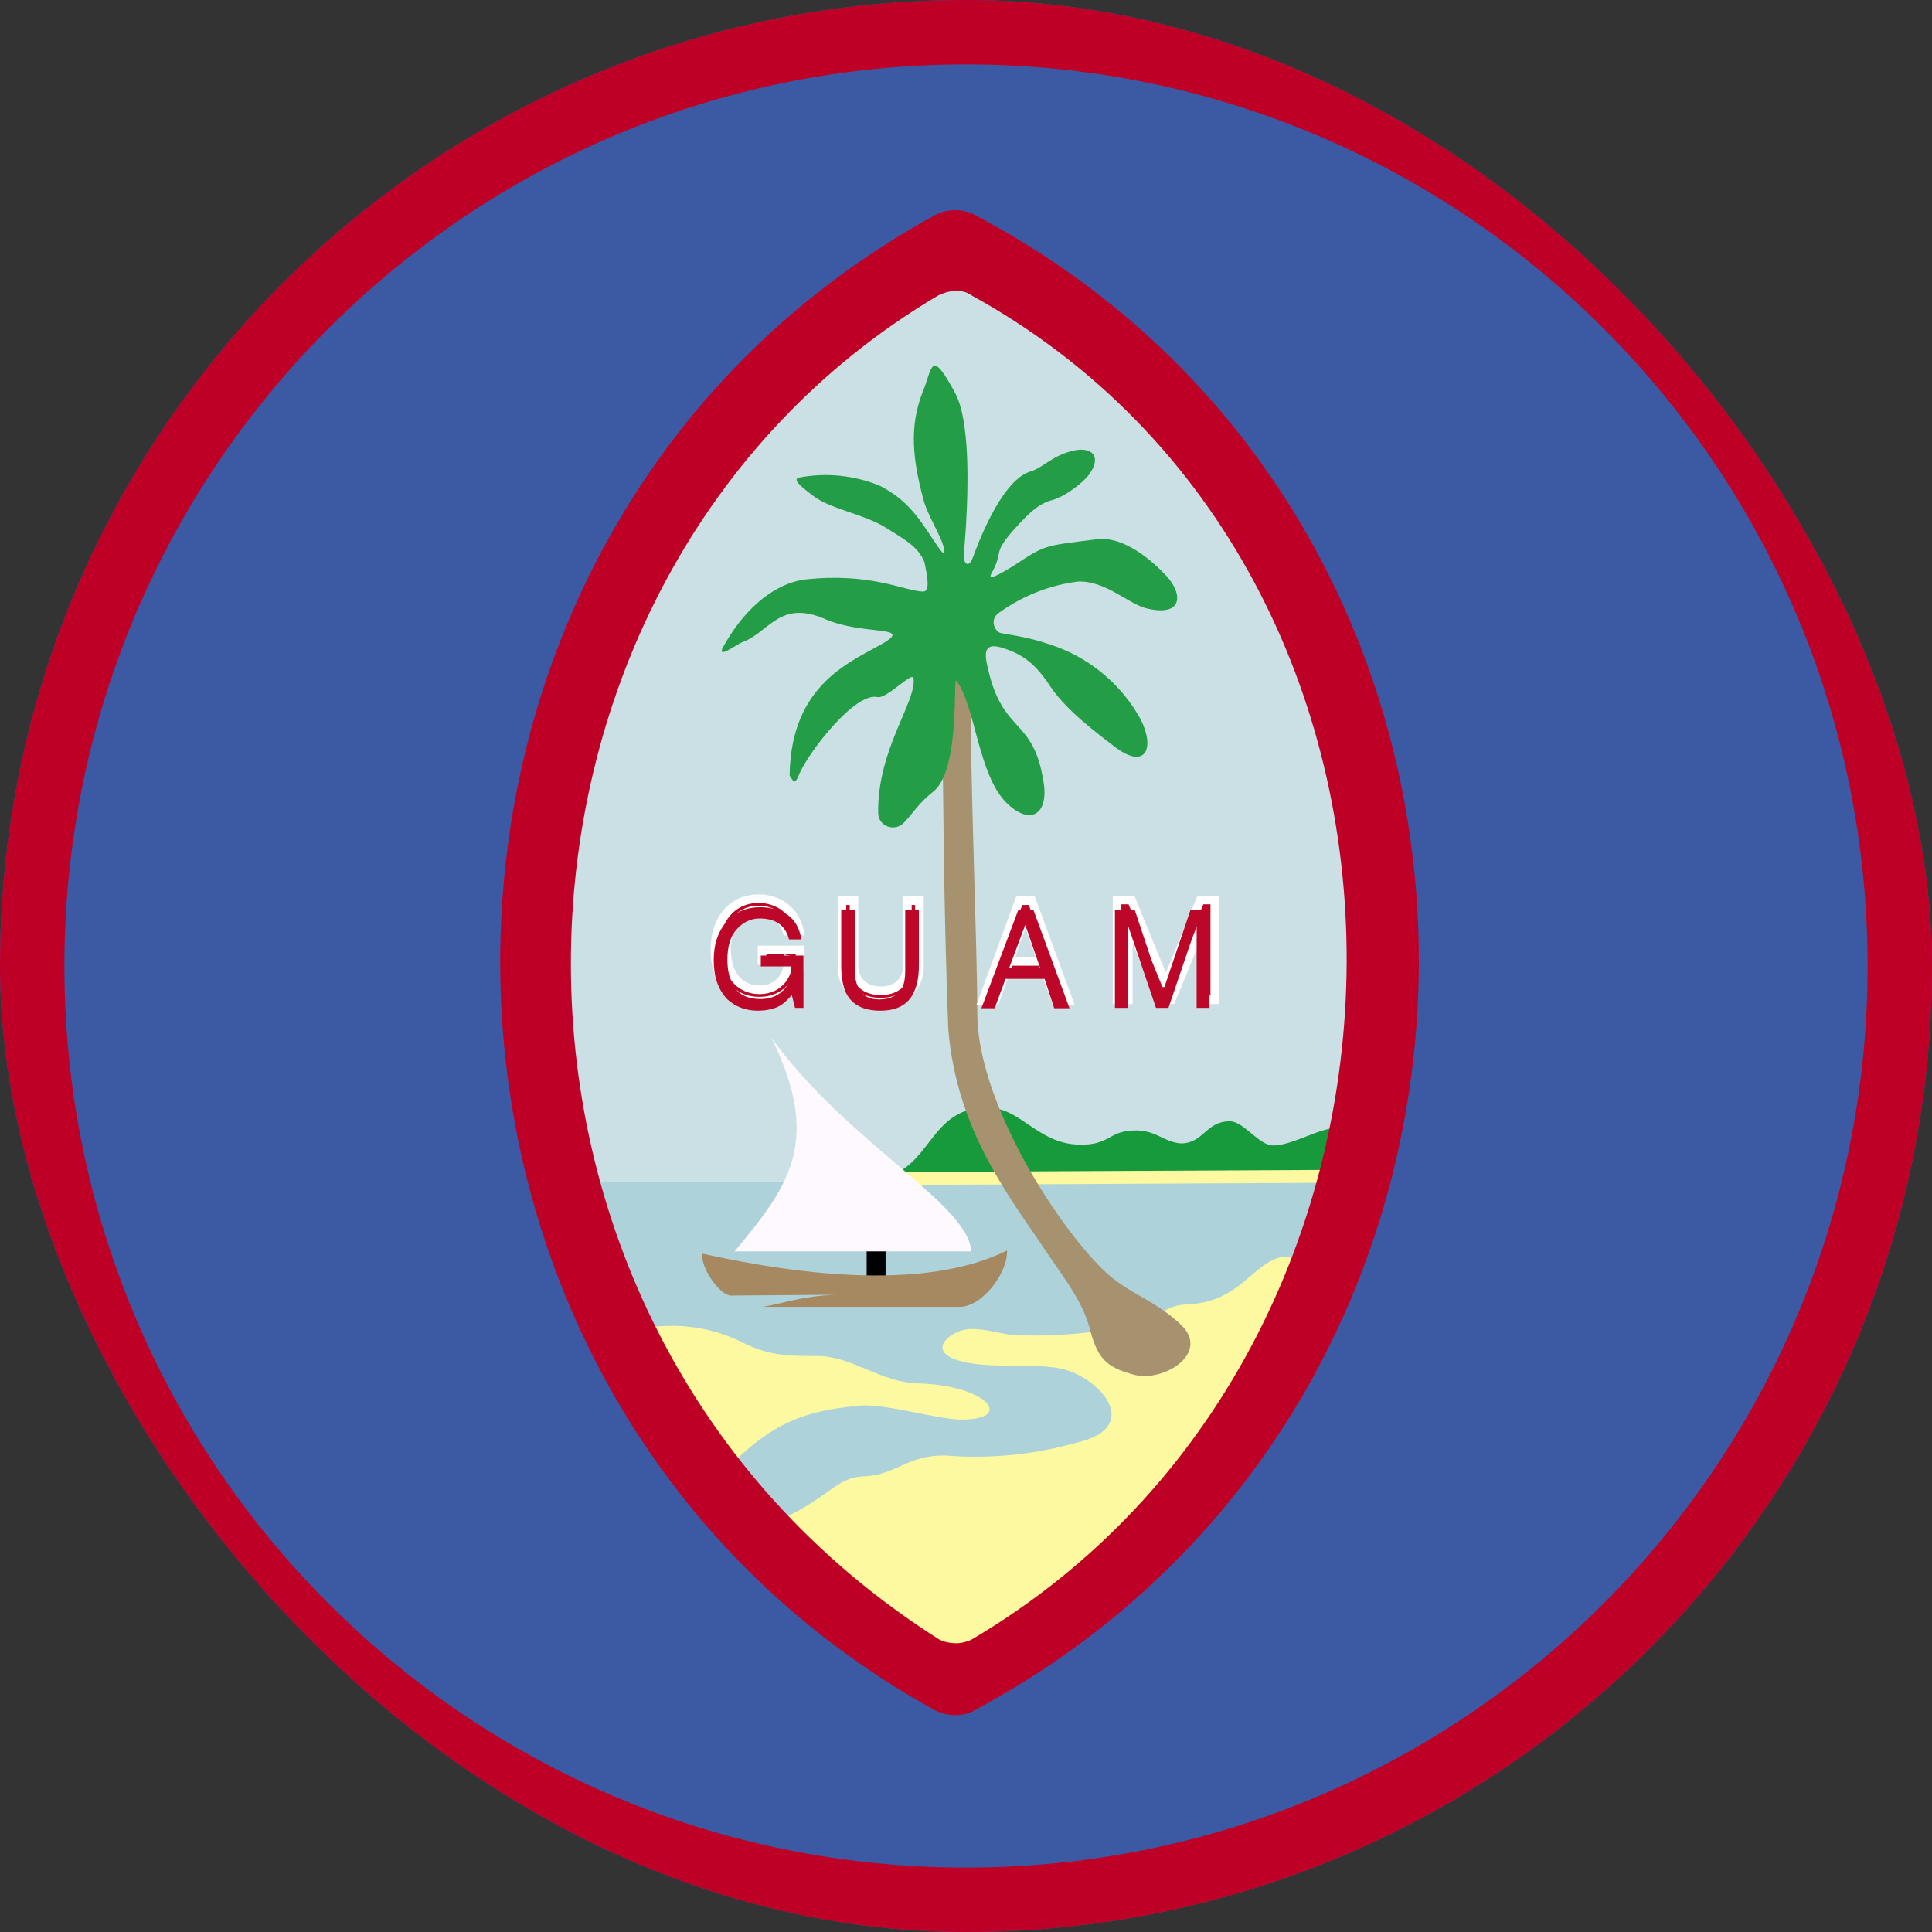 <svg width="24" height="24" viewBox="0 0 24 24" fill="none" xmlns="http://www.w3.org/2000/svg">
<rect x="0" y="0" width="24" height="24" fill="#333333" stroke="none"/>
<g clip-path="url(#clip0_69_6497)">
<path fill-rule="evenodd" clip-rule="evenodd" d="M0 12C0 5.373 5.373 0 12 0C18.627 0 24 5.373 24 12C24 18.627 18.627 24 12 24C5.373 24 0 18.627 0 12Z" fill="#3B5AA3"/>
<path fill-rule="evenodd" clip-rule="evenodd" d="M0.8 12C0.8 18.186 5.814 23.2 12 23.2C18.186 23.2 23.2 18.186 23.2 12C23.2 5.814 18.186 0.8 12 0.8C5.814 0.8 0.8 5.814 0.8 12ZM12 0C5.373 0 0 5.373 0 12C0 18.627 5.373 24 12 24C18.627 24 24 18.627 24 12C24 5.373 18.627 0 12 0Z" fill="#BE0027"/>
<path fill-rule="evenodd" clip-rule="evenodd" d="M11.72 20.66C11.786 20.692 11.857 20.708 11.93 20.709C12.002 20.71 12.074 20.695 12.14 20.666C19.03 17 19.03 6.95 12.145 3.335C12.077 3.304 12.002 3.289 11.927 3.291C11.851 3.292 11.777 3.311 11.71 3.345C4.995 7.015 4.975 16.951 11.715 20.66H11.72Z" fill="#CBE0E5"/>
<path fill-rule="evenodd" clip-rule="evenodd" d="M11.719 20.845C11.819 20.93 12.039 20.92 12.139 20.845C17.214 17.045 17.239 14.68 17.019 14.68H6.969C6.819 14.68 7.059 17.09 11.719 20.845Z" fill="#ADD2D9"/>
<path fill-rule="evenodd" clip-rule="evenodd" d="M7.764 16.56C8.224 16.416 8.721 16.446 9.159 16.645C9.539 16.845 9.759 16.845 10.169 16.845C10.599 16.855 10.934 17.17 11.399 17.185C12.254 17.205 12.614 17.63 11.949 17.635C11.639 17.635 10.964 17.42 10.639 17.465C9.959 17.535 9.529 17.685 8.889 18.4L9.629 18.9C10.269 18.645 10.374 18.35 10.729 18.34C11.129 18.325 11.264 18.08 11.729 18.08C12.284 18.126 12.844 18.072 13.379 17.92C14.119 17.75 13.769 17.23 13.319 17.045C12.954 16.89 12.279 17.04 11.859 16.885C11.539 16.76 11.799 16.56 11.974 16.52C12.144 16.485 12.329 16.545 12.544 16.58C12.929 16.61 13.414 16.575 13.749 16.52C14.449 16.415 14.419 16.21 14.749 16.205C14.999 16.19 15.184 16.12 15.349 16C15.549 15.865 15.754 15.6 15.994 15.61L16.629 15.635L15.729 17.655L13.194 20.24L11.879 20.74L8.989 18.855L7.534 16.62L7.769 16.56H7.764Z" fill="#FDF9A1"/>
<path fill-rule="evenodd" clip-rule="evenodd" d="M11.089 14.599L16.889 14.569L16.989 14.054C16.989 14.054 16.784 14.024 16.614 14.014C16.409 13.999 16.049 14.234 15.814 14.229C15.639 14.229 15.449 13.929 15.279 13.929C14.979 13.929 14.959 14.194 14.679 14.204C14.454 14.194 14.359 14.024 14.064 14.044C13.764 14.059 13.784 14.229 13.399 14.219C12.889 14.204 12.684 13.764 12.274 13.759C11.594 13.749 11.574 14.409 11.084 14.594L11.089 14.599Z" fill="#179A3B"/>
<path fill-rule="evenodd" clip-rule="evenodd" d="M11.09 14.72L17.06 14.69V14.53L10.95 14.56L11.085 14.72H11.09Z" fill="#FDF9A1"/>
<path fill-rule="evenodd" clip-rule="evenodd" d="M13.54 16.516C13.635 16.866 13.73 16.986 14.1 17.081C14.465 17.166 15.025 16.811 14.68 16.466C14.35 16.146 14 16.066 13.705 15.776C13.08 15.161 12.14 13.651 12.14 12.586C12.14 11.671 12.05 9.796 12.05 8.021C12.05 7.906 11.7 8.341 11.7 8.461C11.72 10.026 11.72 11.211 11.78 12.791C11.88 13.946 12.43 14.726 12.915 15.426C13.13 15.766 13.445 16.126 13.54 16.516Z" fill="#A79270"/>
<path d="M9.776 11.568C9.763 11.527 9.745 11.491 9.723 11.458C9.702 11.426 9.676 11.398 9.647 11.375C9.617 11.352 9.584 11.334 9.546 11.322C9.509 11.31 9.468 11.304 9.423 11.304C9.35 11.304 9.283 11.323 9.223 11.361C9.163 11.399 9.115 11.455 9.08 11.528C9.044 11.602 9.026 11.693 9.026 11.8C9.026 11.907 9.044 11.998 9.08 12.071C9.116 12.145 9.165 12.201 9.226 12.239C9.287 12.277 9.356 12.296 9.433 12.296C9.504 12.296 9.566 12.28 9.62 12.25C9.674 12.22 9.717 12.176 9.747 12.121C9.778 12.065 9.793 11.999 9.793 11.923L9.839 11.933H9.466V11.8H9.938V11.933C9.938 12.035 9.916 12.123 9.873 12.199C9.83 12.274 9.77 12.333 9.694 12.374C9.618 12.415 9.531 12.436 9.433 12.436C9.323 12.436 9.227 12.41 9.144 12.358C9.061 12.307 8.997 12.233 8.95 12.138C8.904 12.043 8.881 11.93 8.881 11.8C8.881 11.702 8.894 11.614 8.921 11.536C8.947 11.457 8.985 11.39 9.033 11.335C9.081 11.28 9.139 11.237 9.205 11.208C9.271 11.178 9.344 11.164 9.423 11.164C9.488 11.164 9.549 11.174 9.605 11.193C9.662 11.213 9.713 11.24 9.757 11.276C9.802 11.312 9.839 11.354 9.869 11.404C9.899 11.453 9.919 11.508 9.931 11.568H9.776Z" fill="#BD0728"/>
<path d="M9.776 11.568L9.725 11.584L9.737 11.621H9.776V11.568ZM9.723 11.458L9.679 11.487L9.679 11.488L9.723 11.458ZM9.793 11.923L9.804 11.871L9.74 11.857V11.923H9.793ZM9.839 11.933V11.986L9.85 11.881L9.839 11.933ZM9.466 11.933H9.413V11.986H9.466V11.933ZM9.466 11.8V11.747H9.413V11.8H9.466ZM9.938 11.8H9.991V11.747H9.938V11.8ZM9.605 11.193L9.588 11.244L9.588 11.244L9.605 11.193ZM9.757 11.276L9.724 11.318L9.724 11.318L9.757 11.276ZM9.931 11.568V11.621H9.995L9.983 11.558L9.931 11.568ZM9.827 11.551C9.812 11.506 9.792 11.465 9.767 11.428L9.679 11.488C9.698 11.516 9.713 11.548 9.725 11.584L9.827 11.551ZM9.768 11.429C9.743 11.392 9.714 11.359 9.679 11.333L9.614 11.417C9.639 11.436 9.661 11.46 9.679 11.487L9.768 11.429ZM9.679 11.333C9.644 11.306 9.606 11.285 9.563 11.272L9.53 11.373C9.562 11.383 9.59 11.398 9.614 11.417L9.679 11.333ZM9.563 11.272C9.519 11.258 9.472 11.251 9.423 11.251V11.357C9.463 11.357 9.498 11.363 9.53 11.373L9.563 11.272ZM9.423 11.251C9.34 11.251 9.263 11.272 9.194 11.316L9.251 11.406C9.302 11.373 9.359 11.357 9.423 11.357V11.251ZM9.194 11.316C9.125 11.36 9.071 11.424 9.032 11.505L9.127 11.551C9.159 11.485 9.201 11.438 9.251 11.406L9.194 11.316ZM9.032 11.505C8.992 11.588 8.973 11.687 8.973 11.8H9.08C9.08 11.698 9.096 11.616 9.127 11.551L9.032 11.505ZM8.973 11.8C8.973 11.913 8.992 12.012 9.032 12.095L9.128 12.048C9.097 11.983 9.08 11.901 9.08 11.8H8.973ZM9.032 12.095C9.072 12.176 9.127 12.24 9.198 12.284L9.254 12.193C9.202 12.162 9.16 12.114 9.128 12.048L9.032 12.095ZM9.198 12.284C9.268 12.327 9.347 12.349 9.433 12.349V12.242C9.365 12.242 9.306 12.226 9.254 12.193L9.198 12.284ZM9.433 12.349C9.511 12.349 9.583 12.332 9.646 12.297L9.594 12.204C9.549 12.229 9.496 12.242 9.433 12.242V12.349ZM9.646 12.297C9.709 12.261 9.759 12.21 9.794 12.146L9.7 12.095C9.675 12.142 9.64 12.178 9.594 12.204L9.646 12.297ZM9.794 12.146C9.829 12.081 9.846 12.006 9.846 11.923H9.74C9.74 11.992 9.726 12.048 9.7 12.095L9.794 12.146ZM9.782 11.975L9.828 11.985L9.85 11.881L9.804 11.871L9.782 11.975ZM9.839 11.88H9.466V11.986H9.839V11.88ZM9.52 11.933V11.8H9.413V11.933H9.52ZM9.466 11.853H9.938V11.747H9.466V11.853ZM9.885 11.8V11.933H9.991V11.8H9.885ZM9.885 11.933C9.885 12.027 9.865 12.106 9.827 12.172L9.919 12.225C9.968 12.141 9.991 12.043 9.991 11.933H9.885ZM9.827 12.172C9.788 12.239 9.736 12.291 9.668 12.327L9.719 12.421C9.804 12.375 9.871 12.309 9.919 12.225L9.827 12.172ZM9.668 12.327C9.601 12.364 9.523 12.383 9.433 12.383V12.489C9.539 12.489 9.635 12.467 9.719 12.421L9.668 12.327ZM9.433 12.383C9.332 12.383 9.245 12.359 9.172 12.313L9.115 12.403C9.208 12.461 9.314 12.489 9.433 12.489V12.383ZM9.172 12.313C9.098 12.267 9.04 12.202 8.998 12.115L8.902 12.162C8.953 12.265 9.024 12.346 9.115 12.403L9.172 12.313ZM8.998 12.115C8.956 12.029 8.934 11.924 8.934 11.8H8.828C8.828 11.937 8.852 12.058 8.902 12.162L8.998 12.115ZM8.934 11.8C8.934 11.707 8.947 11.624 8.971 11.553L8.87 11.518C8.842 11.603 8.828 11.697 8.828 11.8H8.934ZM8.971 11.553C8.996 11.48 9.03 11.419 9.073 11.37L8.993 11.3C8.939 11.361 8.899 11.434 8.87 11.518L8.971 11.553ZM9.073 11.37C9.116 11.32 9.167 11.283 9.226 11.257L9.183 11.159C9.11 11.192 9.046 11.239 8.993 11.3L9.073 11.37ZM9.226 11.257C9.285 11.23 9.35 11.217 9.423 11.217V11.111C9.337 11.111 9.257 11.127 9.183 11.159L9.226 11.257ZM9.423 11.217C9.483 11.217 9.538 11.226 9.588 11.244L9.623 11.143C9.561 11.121 9.494 11.111 9.423 11.111V11.217ZM9.588 11.244C9.64 11.261 9.685 11.286 9.724 11.318L9.791 11.235C9.741 11.195 9.685 11.164 9.623 11.143L9.588 11.244ZM9.724 11.318C9.764 11.349 9.797 11.387 9.823 11.431L9.915 11.376C9.882 11.321 9.84 11.274 9.79 11.235L9.724 11.318ZM9.823 11.431C9.85 11.475 9.868 11.523 9.878 11.577L9.983 11.558C9.971 11.492 9.948 11.431 9.915 11.376L9.823 11.431ZM9.931 11.514H9.776V11.621H9.931V11.514Z" fill="white"/>
<path d="M11.272 11.188H11.422V12.008C11.422 12.093 11.402 12.168 11.362 12.235C11.322 12.301 11.267 12.353 11.194 12.392C11.122 12.429 11.038 12.448 10.941 12.448C10.843 12.448 10.759 12.429 10.687 12.392C10.614 12.353 10.558 12.301 10.519 12.235C10.479 12.168 10.459 12.093 10.459 12.008V11.188H10.609V11.996C10.609 12.057 10.623 12.11 10.649 12.158C10.676 12.204 10.714 12.241 10.763 12.268C10.812 12.295 10.872 12.308 10.941 12.308C11.009 12.308 11.069 12.295 11.118 12.268C11.168 12.241 11.206 12.204 11.232 12.158C11.258 12.11 11.272 12.057 11.272 11.996V11.188Z" fill="#BD0728"/>
<path d="M11.272 11.188V11.135H11.219V11.188H11.272ZM11.422 11.188H11.475V11.135H11.422V11.188ZM10.459 11.188V11.135H10.406V11.188H10.459ZM10.609 11.188H10.662V11.135H10.609V11.188ZM10.763 12.268L10.737 12.315L10.738 12.315L10.763 12.268ZM11.272 11.242H11.422V11.135H11.272V11.242ZM11.368 11.188V12.008H11.475V11.188H11.368ZM11.368 12.008C11.368 12.084 11.351 12.15 11.316 12.208L11.408 12.262C11.453 12.187 11.475 12.102 11.475 12.008H11.368ZM11.316 12.208C11.282 12.265 11.234 12.31 11.169 12.345L11.219 12.439C11.299 12.396 11.363 12.337 11.408 12.262L11.316 12.208ZM11.169 12.345C11.106 12.378 11.031 12.395 10.941 12.395V12.502C11.045 12.502 11.138 12.481 11.219 12.439L11.169 12.345ZM10.941 12.395C10.85 12.395 10.774 12.378 10.711 12.344L10.662 12.438C10.743 12.481 10.836 12.502 10.941 12.502V12.395ZM10.711 12.344C10.647 12.31 10.599 12.265 10.564 12.207L10.473 12.262C10.518 12.337 10.582 12.396 10.662 12.438L10.711 12.344ZM10.564 12.207C10.53 12.15 10.512 12.084 10.512 12.008H10.406C10.406 12.101 10.428 12.187 10.473 12.262L10.564 12.207ZM10.512 12.008V11.188H10.406V12.008H10.512ZM10.459 11.242H10.609V11.135H10.459V11.242ZM10.556 11.188V11.996H10.662V11.188H10.556ZM10.556 11.996C10.556 12.065 10.571 12.128 10.603 12.184L10.695 12.131C10.674 12.093 10.662 12.049 10.662 11.996H10.556ZM10.603 12.184C10.634 12.239 10.68 12.283 10.737 12.315L10.788 12.222C10.747 12.199 10.717 12.169 10.695 12.131L10.603 12.184ZM10.738 12.315C10.796 12.347 10.865 12.361 10.941 12.361V12.255C10.878 12.255 10.828 12.243 10.788 12.221L10.738 12.315ZM10.941 12.361C11.016 12.361 11.085 12.347 11.143 12.315L11.093 12.221C11.053 12.243 11.003 12.255 10.941 12.255V12.361ZM11.143 12.315C11.201 12.284 11.247 12.239 11.278 12.184L11.186 12.131C11.165 12.169 11.134 12.199 11.093 12.221L11.143 12.315ZM11.278 12.184C11.31 12.127 11.325 12.065 11.325 11.996H11.219C11.219 12.049 11.207 12.093 11.186 12.131L11.278 12.184ZM11.325 11.996V11.188H11.219V11.996H11.325Z" fill="white"/>
<path d="M12.365 12.427H12.208L12.662 11.188H12.817L13.272 12.427H13.114L12.744 11.384H12.735L12.365 12.427ZM12.423 11.943H13.056V12.076H12.423V11.943Z" fill="#BD0728"/>
<path d="M12.365 12.427V12.48H12.402L12.415 12.444L12.365 12.427ZM12.208 12.427L12.158 12.408L12.131 12.48H12.208V12.427ZM12.662 11.188V11.135H12.625L12.612 11.17L12.662 11.188ZM12.817 11.188L12.867 11.17L12.854 11.135H12.817V11.188ZM13.272 12.427V12.48H13.348L13.322 12.408L13.272 12.427ZM13.114 12.427L13.064 12.444L13.077 12.48H13.114V12.427ZM12.744 11.384L12.795 11.367L12.782 11.331H12.744V11.384ZM12.735 11.384V11.331H12.697L12.685 11.367L12.735 11.384ZM12.423 11.943V11.89H12.37V11.943H12.423ZM13.056 11.943H13.11V11.89H13.056V11.943ZM13.056 12.076V12.129H13.11V12.076H13.056ZM12.423 12.076H12.37V12.129H12.423V12.076ZM12.365 12.373H12.208V12.48H12.365V12.373ZM12.258 12.445L12.712 11.207L12.612 11.17L12.158 12.408L12.258 12.445ZM12.662 11.242H12.817V11.135H12.662V11.242ZM12.767 11.207L13.222 12.445L13.322 12.408L12.867 11.17L12.767 11.207ZM13.272 12.373H13.114V12.48H13.272V12.373ZM13.165 12.409L12.795 11.367L12.694 11.402L13.064 12.444L13.165 12.409ZM12.744 11.331H12.735V11.438H12.744V11.331ZM12.685 11.367L12.315 12.409L12.415 12.444L12.785 11.402L12.685 11.367ZM12.423 11.996H13.056V11.89H12.423V11.996ZM13.003 11.943V12.076H13.11V11.943H13.003ZM13.056 12.023H12.423V12.129H13.056V12.023ZM12.476 12.076V11.943H12.37V12.076H12.476Z" fill="white"/>
<path d="M13.877 11.181H14.055L14.476 12.208H14.491L14.912 11.181H15.09V12.419H14.95V11.478H14.938L14.551 12.419H14.416L14.029 11.478H14.017V12.419H13.877V11.181Z" fill="#BD0728"/>
<path d="M13.877 11.181V11.127H13.823V11.181H13.877ZM14.055 11.181L14.105 11.161L14.091 11.127H14.055V11.181ZM14.476 12.208L14.427 12.229L14.441 12.262H14.476V12.208ZM14.491 12.208V12.262H14.526L14.54 12.229L14.491 12.208ZM14.912 11.181V11.127H14.876L14.862 11.161L14.912 11.181ZM15.09 11.181H15.144V11.127H15.09V11.181ZM15.09 12.419V12.472H15.144V12.419H15.09ZM14.95 12.419H14.897V12.472H14.95V12.419ZM14.95 11.478H15.003V11.425H14.95V11.478ZM14.938 11.478V11.425H14.902L14.889 11.458L14.938 11.478ZM14.551 12.419V12.472H14.587L14.6 12.439L14.551 12.419ZM14.416 12.419L14.367 12.439L14.38 12.472H14.416V12.419ZM14.029 11.478L14.078 11.458L14.065 11.425H14.029V11.478ZM14.017 11.478V11.425H13.964V11.478H14.017ZM14.017 12.419V12.472H14.07V12.419H14.017ZM13.877 12.419H13.823V12.472H13.877V12.419ZM13.877 11.234H14.055V11.127H13.877V11.234ZM14.006 11.201L14.427 12.229L14.525 12.188L14.105 11.161L14.006 11.201ZM14.476 12.262H14.491V12.155H14.476V12.262ZM14.54 12.229L14.961 11.201L14.862 11.161L14.441 12.188L14.54 12.229ZM14.912 11.234H15.09V11.127H14.912V11.234ZM15.037 11.181V12.419H15.144V11.181H15.037ZM15.09 12.366H14.95V12.472H15.09V12.366ZM15.003 12.419V11.478H14.897V12.419H15.003ZM14.95 11.425H14.938V11.531H14.95V11.425ZM14.889 11.458L14.502 12.399L14.6 12.439L14.987 11.498L14.889 11.458ZM14.551 12.366H14.416V12.472H14.551V12.366ZM14.465 12.399L14.078 11.458L13.98 11.498L14.367 12.439L14.465 12.399ZM14.029 11.425H14.017V11.531H14.029V11.425ZM13.964 11.478V12.419H14.07V11.478H13.964ZM14.017 12.366H13.877V12.472H14.017V12.366ZM13.93 12.419V11.181H13.823V12.419H13.93Z" fill="white"/>
<path fill-rule="evenodd" clip-rule="evenodd" d="M8.979 8.044C8.904 8.194 9.159 7.999 9.219 7.979C9.554 7.859 9.684 7.439 10.259 7.694C10.709 7.889 11.314 7.774 10.999 7.974C10.609 8.209 9.824 8.469 9.809 9.634C9.874 9.744 9.879 9.729 9.934 9.604C10.054 9.334 10.619 8.599 10.899 8.659C11.014 8.689 11.344 8.324 11.349 8.429C11.384 8.719 10.899 9.309 10.909 10.094C10.909 10.279 11.134 10.339 11.239 10.209C11.349 10.094 11.409 9.979 11.599 9.829C11.929 9.559 11.839 8.399 11.879 8.454C12.114 8.754 12.149 9.619 12.499 9.969C12.794 10.264 13.029 10.119 12.964 9.719C12.839 8.899 12.454 9.134 12.269 8.289C12.229 8.124 12.219 7.979 12.439 8.044C12.704 8.124 12.864 8.244 13.059 8.544C13.259 8.834 13.629 9.109 13.844 9.274C14.219 9.564 14.354 9.314 14.174 8.944C13.946 8.524 13.573 8.201 13.124 8.034C12.814 7.924 12.704 7.914 12.434 7.864C12.359 7.849 12.284 7.694 12.414 7.609C12.704 7.401 13.04 7.268 13.394 7.224C13.729 7.214 13.994 7.484 14.229 7.554C14.699 7.674 14.699 7.379 14.489 7.154C14.319 6.969 13.959 6.654 13.624 6.699C12.949 6.784 12.994 6.764 12.574 7.039C12.424 7.129 12.254 7.229 12.319 7.119C12.469 6.844 12.329 6.894 12.564 6.614C12.744 6.414 12.879 6.264 13.064 6.214C13.234 6.169 13.464 5.989 13.529 5.894C13.699 5.664 13.554 5.529 13.294 5.609C13.064 5.669 12.944 5.819 12.794 5.859C12.424 5.979 12.129 6.809 12.084 6.929C12.029 7.069 11.964 6.999 11.974 6.879C12.024 6.294 12.074 5.304 11.874 4.899C11.554 4.299 11.584 4.579 11.464 4.864C11.284 5.314 11.349 5.739 11.464 6.179C11.514 6.399 11.694 6.649 11.729 6.824C11.754 6.959 11.649 6.784 11.589 6.699C11.394 6.399 11.249 6.199 10.929 6.034C10.61 5.903 10.258 5.868 9.919 5.934C9.829 5.964 10.019 6.094 10.094 6.154C10.309 6.324 10.714 6.379 10.994 6.549C11.224 6.694 11.404 6.784 11.484 6.984C11.514 7.134 11.564 7.354 11.464 7.349C11.209 7.334 10.814 7.109 9.994 7.199C9.574 7.259 9.214 7.614 8.979 8.044Z" fill="#239E46"/>
<path fill-rule="evenodd" clip-rule="evenodd" d="M10.766 15.53H11.001V15.925H10.766V15.53Z" fill="black"/>
<path fill-rule="evenodd" clip-rule="evenodd" d="M9.585 12.895C10.525 14.195 12.035 14.955 12.065 15.545H9.125C9.8 14.735 10.215 14.185 9.585 12.895Z" fill="#FDF9FF"/>
<path fill-rule="evenodd" clip-rule="evenodd" d="M8.73 15.574C10.01 15.859 11.535 16.019 12.51 15.534C12.52 15.819 12.195 16.234 11.925 16.234H9.475C9.76 16.189 9.925 16.104 10.385 16.084L9.085 16.094C8.935 16.099 8.685 15.714 8.73 15.574Z" fill="#A68861"/>
<path fill-rule="evenodd" clip-rule="evenodd" d="M11.63 21.25C11.76 21.325 11.965 21.32 12.08 21.26C19.47 17.325 19.475 6.54 12.09 2.66C12.016 2.626 11.936 2.609 11.854 2.611C11.773 2.613 11.693 2.633 11.62 2.67C4.42 6.61 4.4 17.27 11.63 21.255V21.25ZM11.665 20.365C11.727 20.396 11.796 20.412 11.865 20.413C11.934 20.414 12.002 20.399 12.065 20.37C18.245 16.73 18.32 7.115 12.07 3.67C11.95 3.58 11.775 3.61 11.655 3.67C5.735 7.175 5.405 16.395 11.665 20.365Z" fill="#BE0027"/>
<path d="M9.441 11.27C9.554 11.27 9.654 11.294 9.741 11.34C9.857 11.4 9.929 11.51 9.956 11.67H9.801C9.781 11.584 9.737 11.517 9.671 11.47C9.611 11.43 9.532 11.41 9.436 11.41C9.326 11.41 9.231 11.455 9.151 11.545C9.074 11.629 9.036 11.755 9.036 11.925C9.036 12.065 9.067 12.182 9.131 12.275C9.197 12.365 9.302 12.41 9.446 12.41C9.556 12.41 9.646 12.379 9.716 12.315C9.792 12.252 9.831 12.149 9.831 12.005H9.451V11.87H9.981V12.52H9.876L9.836 12.36C9.782 12.424 9.732 12.469 9.686 12.495C9.612 12.535 9.521 12.555 9.411 12.555C9.267 12.555 9.142 12.509 9.036 12.415C8.922 12.295 8.866 12.134 8.866 11.93C8.866 11.727 8.921 11.565 9.031 11.445C9.137 11.329 9.274 11.27 9.441 11.27Z" fill="#BD0728"/>
<path d="M10.62 11.305V12.065C10.62 12.152 10.637 12.223 10.67 12.28C10.717 12.37 10.8 12.415 10.92 12.415C11.057 12.415 11.152 12.368 11.205 12.275C11.232 12.222 11.245 12.152 11.245 12.065V11.3H11.415V11.99C11.415 12.137 11.392 12.253 11.345 12.34C11.275 12.483 11.138 12.555 10.935 12.555C10.725 12.555 10.583 12.482 10.51 12.335C10.47 12.252 10.45 12.137 10.45 11.99V11.3L10.62 11.305Z" fill="#BD0728"/>
<path d="M12.921 12.025L12.736 11.49L12.536 12.025H12.921ZM12.651 11.3H12.836L13.286 12.525H13.096L12.976 12.16H12.491L12.356 12.525H12.191L12.651 11.3Z" fill="#BD0728"/>
<path d="M13.85 11.3H14.095L14.44 12.335L14.79 11.3H15.025V12.52H14.865V11.49L14.515 12.52H14.36L14.01 11.49V12.52H13.85V11.3Z" fill="#BD0728"/>
</g>
<defs>
<clipPath id="clip0_69_6497">
<rect width="24" height="24" rx="12" fill="white"/>
</clipPath>
</defs>
</svg>
